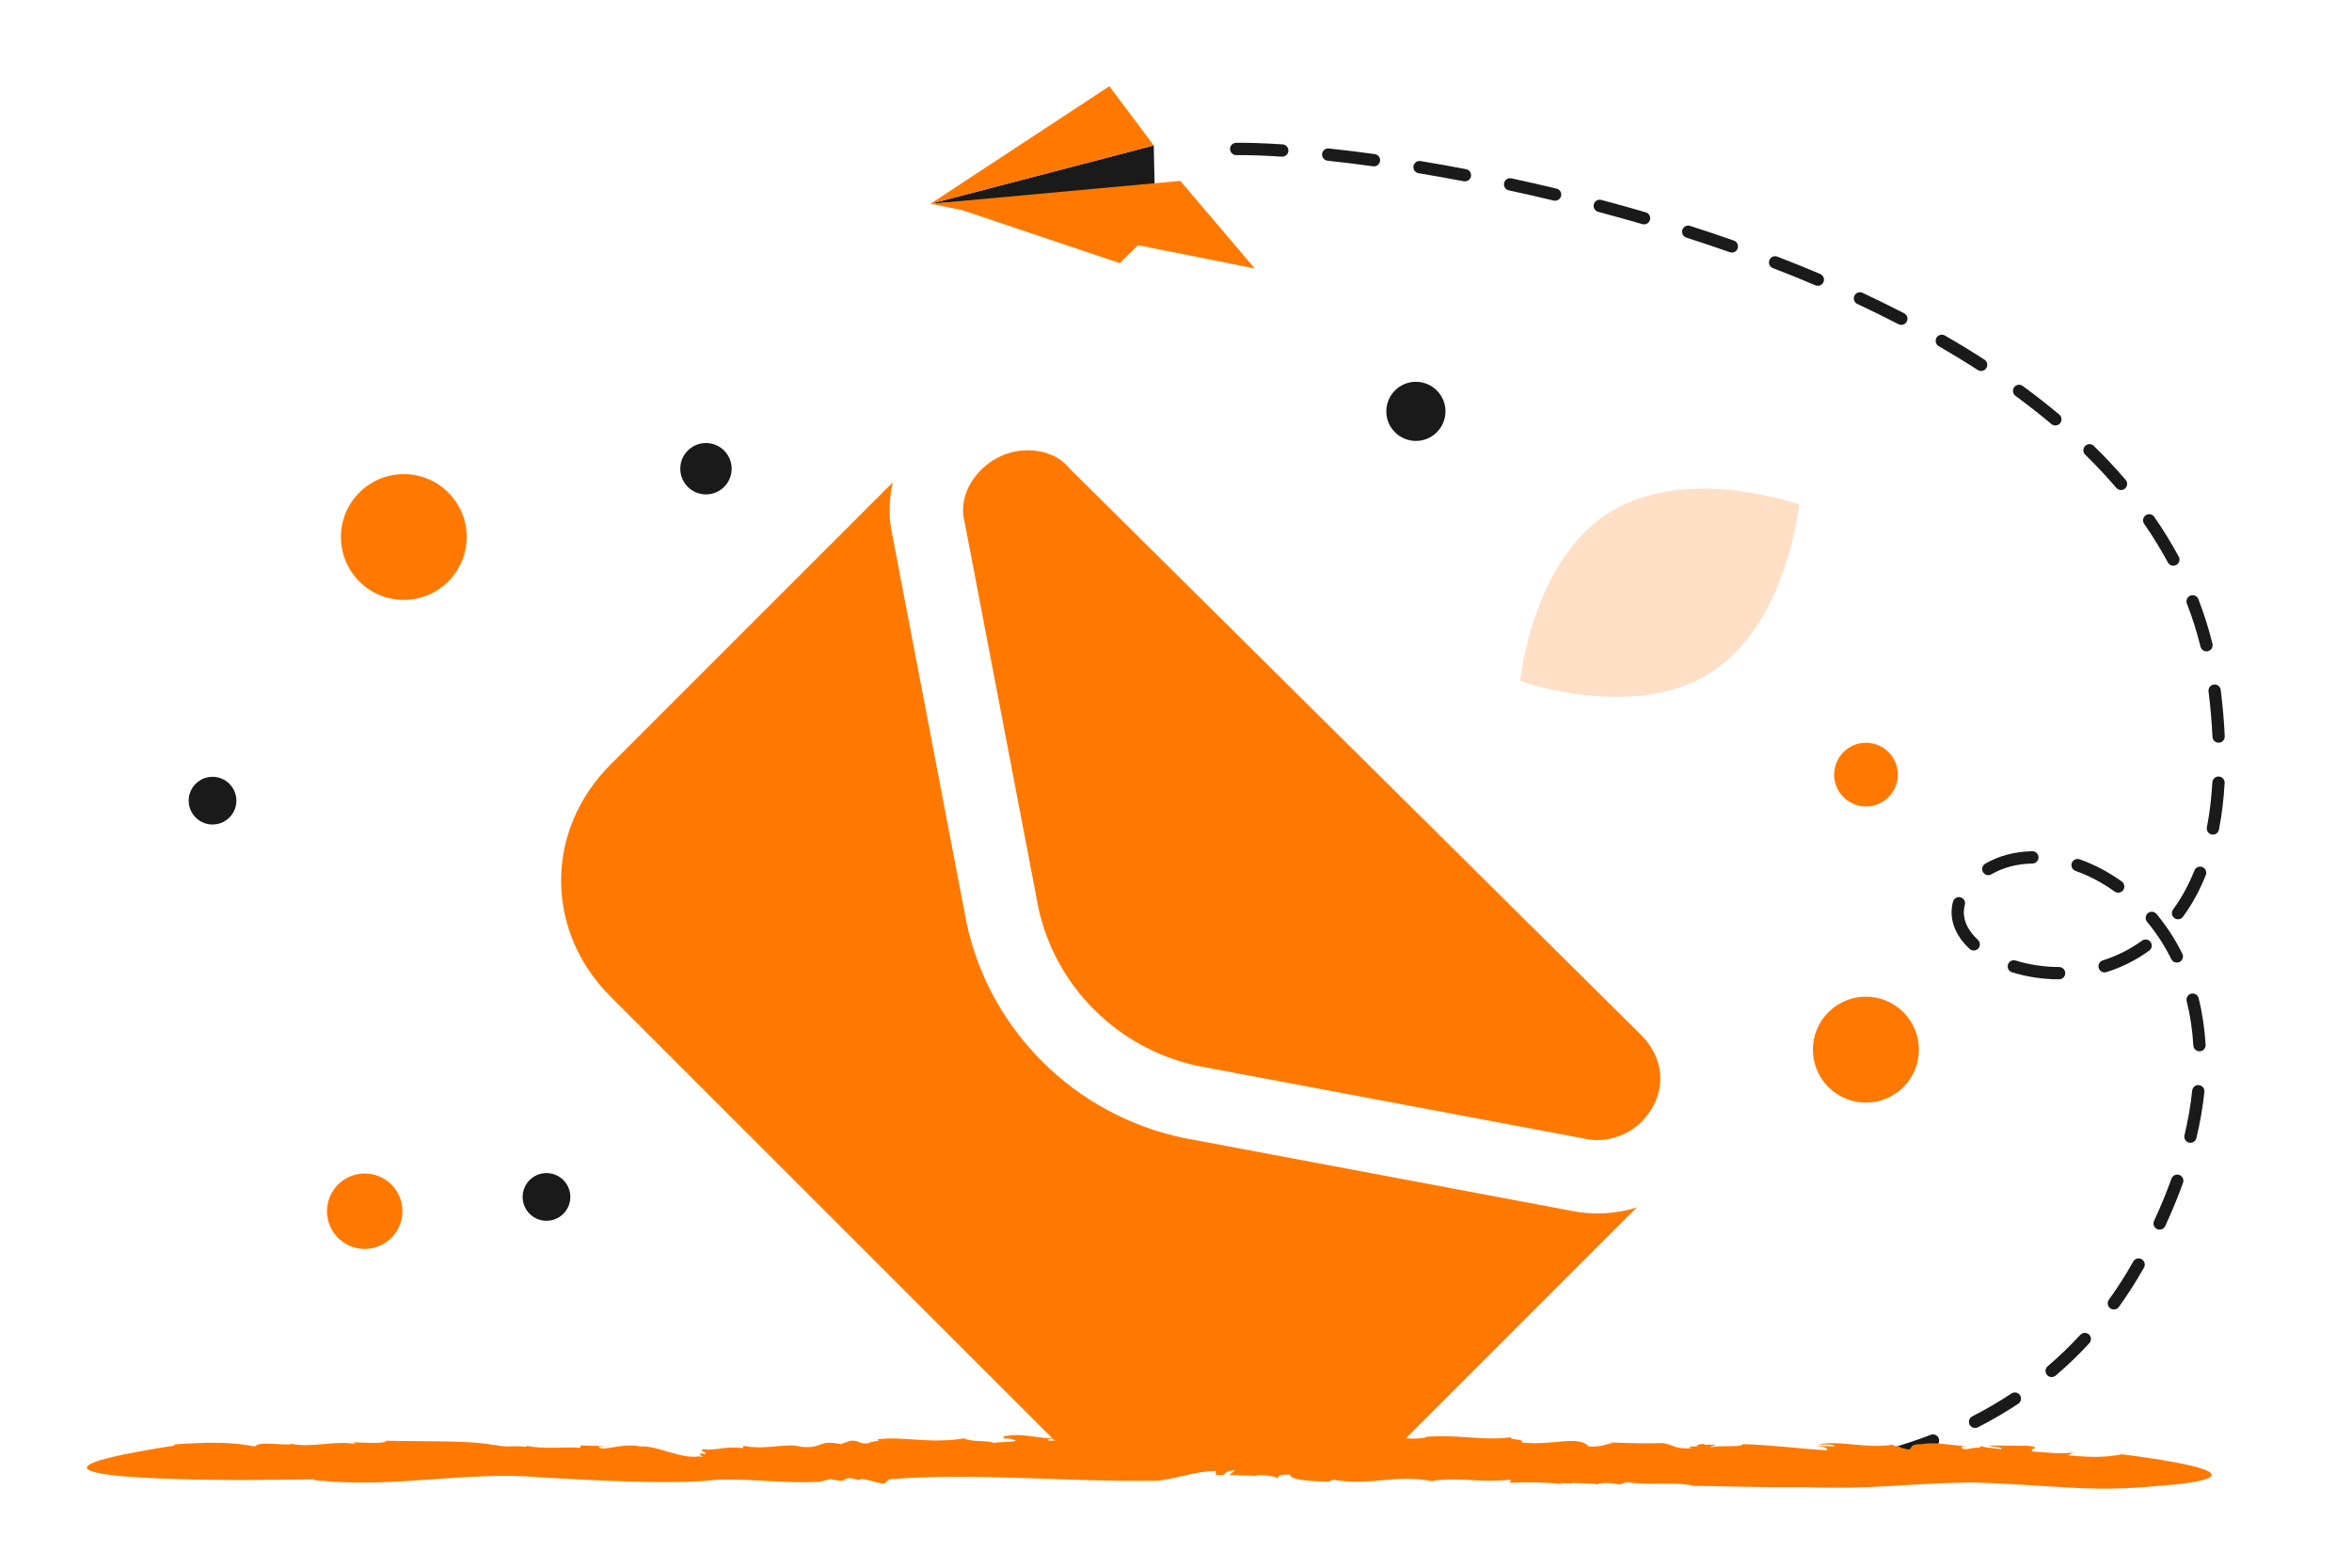 <svg width="288" height="192" viewBox="0 0 288 192" fill="none" xmlns="http://www.w3.org/2000/svg">
<path d="M209.439 82.403C200.007 88.378 186.142 83.413 186.142 83.413C186.142 83.413 187.576 68.765 197.013 62.796C206.444 56.822 220.304 61.78 220.304 61.78C220.304 61.78 218.87 76.428 209.439 82.403Z" fill="#FFDFC5"/>
<path d="M186.267 178.916C186.09 178.846 185.946 178.713 185.864 178.542C185.782 178.371 185.767 178.175 185.822 177.994C185.878 177.812 186 177.658 186.164 177.563C186.328 177.467 186.522 177.437 186.707 177.478C188.533 177.896 190.371 178.263 192.218 178.577C192.315 178.594 192.408 178.63 192.492 178.683C192.575 178.736 192.648 178.804 192.705 178.885C192.762 178.966 192.802 179.057 192.824 179.154C192.846 179.25 192.848 179.35 192.831 179.447C192.797 179.644 192.686 179.819 192.523 179.934C192.361 180.049 192.159 180.096 191.962 180.063C190.087 179.743 188.22 179.371 186.366 178.948C186.333 178.938 186.299 178.929 186.267 178.916ZM197.418 180.84C197.247 180.774 197.106 180.648 197.021 180.485C196.937 180.322 196.915 180.134 196.959 179.956C197.003 179.778 197.111 179.622 197.262 179.518C197.413 179.413 197.596 179.368 197.778 179.389C199.644 179.611 201.524 179.788 203.368 179.914C203.567 179.928 203.752 180.021 203.883 180.171C204.015 180.321 204.081 180.517 204.068 180.716C204.055 180.915 203.963 181.101 203.813 181.233C203.663 181.364 203.466 181.431 203.267 181.418C201.395 181.292 199.49 181.111 197.599 180.886C197.537 180.877 197.476 180.862 197.418 180.84ZM208.694 181.594C208.529 181.53 208.393 181.41 208.307 181.256C208.222 181.102 208.194 180.922 208.227 180.749C208.261 180.576 208.354 180.42 208.491 180.309C208.627 180.197 208.799 180.137 208.975 180.139C210.844 180.163 212.714 180.131 214.581 180.043C214.68 180.038 214.778 180.053 214.871 180.086C214.964 180.12 215.05 180.171 215.123 180.238C215.196 180.304 215.255 180.385 215.297 180.474C215.339 180.564 215.363 180.661 215.367 180.759C215.387 181.175 215.066 181.528 214.651 181.548C212.79 181.638 210.874 181.67 208.955 181.644C208.865 181.644 208.777 181.628 208.694 181.594ZM219.977 181.048C219.848 180.998 219.735 180.914 219.651 180.805C219.567 180.696 219.514 180.566 219.5 180.429C219.488 180.331 219.497 180.231 219.524 180.136C219.551 180.041 219.597 179.952 219.658 179.875C219.72 179.798 219.796 179.733 219.883 179.685C219.969 179.637 220.064 179.607 220.162 179.596C222.044 179.379 223.905 179.096 225.692 178.756C225.79 178.737 225.89 178.737 225.986 178.757C226.083 178.777 226.175 178.816 226.257 178.872C226.339 178.928 226.409 178.999 226.463 179.082C226.516 179.165 226.553 179.258 226.571 179.355C226.609 179.551 226.567 179.754 226.455 179.92C226.343 180.085 226.17 180.199 225.974 180.237C224.105 180.593 222.223 180.879 220.332 181.096C220.211 181.106 220.09 181.09 219.977 181.048ZM231.061 178.909C230.951 178.867 230.852 178.8 230.773 178.713C230.694 178.626 230.637 178.521 230.606 178.407C230.553 178.214 230.578 178.008 230.677 177.834C230.775 177.66 230.938 177.532 231.131 177.478C232.922 176.977 234.688 176.392 236.424 175.726C236.611 175.655 236.818 175.66 237 175.741C237.183 175.823 237.325 175.973 237.397 176.159C237.545 176.547 237.351 176.982 236.963 177.134C235.183 177.817 233.372 178.416 231.535 178.929C231.379 178.974 231.213 178.967 231.061 178.909ZM241.574 174.84C241.4 174.774 241.257 174.645 241.174 174.478C241.084 174.299 241.068 174.092 241.13 173.902C241.192 173.712 241.327 173.555 241.505 173.464C243.156 172.622 244.758 171.687 246.304 170.665C246.386 170.61 246.479 170.572 246.576 170.553C246.673 170.534 246.773 170.535 246.87 170.554C246.967 170.574 247.059 170.613 247.141 170.668C247.223 170.723 247.293 170.794 247.348 170.876C247.458 171.043 247.498 171.247 247.458 171.443C247.418 171.639 247.302 171.811 247.136 171.922C245.543 172.977 243.891 173.941 242.189 174.809C242.094 174.856 241.991 174.883 241.885 174.889C241.779 174.894 241.674 174.878 241.574 174.84ZM250.95 168.608C250.828 168.56 250.721 168.482 250.638 168.381C250.556 168.28 250.501 168.159 250.48 168.03C250.458 167.901 250.47 167.769 250.515 167.646C250.56 167.524 250.636 167.415 250.735 167.33C252.143 166.13 253.477 164.845 254.729 163.484C254.796 163.411 254.877 163.352 254.966 163.311C255.056 163.269 255.153 163.245 255.252 163.241C255.351 163.237 255.449 163.252 255.542 163.286C255.635 163.32 255.72 163.372 255.793 163.439C255.866 163.506 255.925 163.587 255.966 163.676C256.008 163.766 256.032 163.863 256.036 163.962C256.04 164.06 256.025 164.159 255.991 164.252C255.957 164.345 255.905 164.43 255.838 164.503C254.544 165.911 253.166 167.238 251.711 168.477C251.488 168.662 251.197 168.702 250.95 168.608ZM258.57 160.328C258.462 160.287 258.365 160.221 258.287 160.137C258.209 160.052 258.151 159.951 258.118 159.84C258.085 159.73 258.078 159.613 258.098 159.5C258.117 159.386 258.162 159.278 258.229 159.185C259.311 157.682 260.307 156.12 261.215 154.506C261.263 154.42 261.328 154.344 261.406 154.283C261.484 154.221 261.573 154.176 261.669 154.15C261.764 154.123 261.864 154.116 261.962 154.128C262.06 154.14 262.155 154.172 262.241 154.221C262.327 154.27 262.403 154.335 262.464 154.413C262.525 154.491 262.57 154.58 262.597 154.676C262.624 154.771 262.631 154.871 262.619 154.969C262.607 155.068 262.576 155.163 262.527 155.249C261.592 156.912 260.564 158.522 259.45 160.071C259.351 160.204 259.211 160.3 259.053 160.347C258.894 160.393 258.724 160.386 258.57 160.328ZM264.178 150.548L264.128 150.529C264.038 150.487 263.957 150.428 263.89 150.356C263.823 150.283 263.771 150.197 263.738 150.105C263.704 150.012 263.689 149.913 263.693 149.814C263.697 149.715 263.721 149.618 263.763 149.529C264.547 147.841 265.256 146.119 265.889 144.369C265.92 144.274 265.971 144.186 266.037 144.11C266.103 144.035 266.183 143.974 266.274 143.93C266.364 143.886 266.462 143.861 266.562 143.855C266.662 143.85 266.762 143.865 266.857 143.898C266.951 143.932 267.038 143.985 267.112 144.053C267.185 144.121 267.245 144.203 267.287 144.294C267.328 144.385 267.351 144.484 267.354 144.584C267.357 144.684 267.34 144.784 267.304 144.878C267.162 145.275 267.009 145.682 266.855 146.085C266.324 147.464 265.747 148.825 265.126 150.166C265.045 150.337 264.902 150.471 264.726 150.542C264.551 150.613 264.355 150.615 264.178 150.548ZM267.95 139.913C267.78 139.847 267.639 139.722 267.555 139.56C267.47 139.398 267.446 139.212 267.488 139.034C267.932 137.182 268.249 135.343 268.431 133.569C268.451 133.371 268.549 133.189 268.704 133.062C268.858 132.936 269.056 132.876 269.255 132.896C269.353 132.906 269.449 132.936 269.535 132.983C269.622 133.03 269.699 133.094 269.761 133.171C269.824 133.248 269.87 133.336 269.898 133.431C269.926 133.525 269.935 133.625 269.925 133.723C269.735 135.564 269.406 137.467 268.948 139.384C268.901 139.579 268.78 139.746 268.609 139.851C268.439 139.955 268.234 139.988 268.04 139.941C268.013 139.934 267.979 139.924 267.95 139.913ZM269.053 128.711C268.918 128.658 268.801 128.568 268.715 128.451C268.63 128.334 268.58 128.195 268.572 128.05C268.464 126.177 268.192 124.347 267.758 122.615C267.709 122.421 267.739 122.216 267.842 122.044C267.944 121.873 268.11 121.749 268.304 121.7C268.4 121.676 268.499 121.67 268.597 121.685C268.695 121.699 268.789 121.732 268.874 121.783C268.958 121.834 269.032 121.901 269.091 121.98C269.15 122.059 269.193 122.15 269.217 122.245C269.674 124.068 269.961 125.991 270.075 127.961C270.08 128.06 270.067 128.159 270.034 128.252C270.001 128.346 269.951 128.432 269.885 128.506C269.819 128.579 269.739 128.64 269.65 128.683C269.561 128.726 269.465 128.751 269.366 128.756C269.255 128.765 269.15 128.748 269.053 128.711ZM246.32 119.06C246.142 118.992 245.996 118.857 245.913 118.685C245.83 118.513 245.816 118.315 245.874 118.133C245.933 117.942 246.066 117.783 246.243 117.69C246.42 117.597 246.627 117.578 246.818 117.638C248.484 118.161 250.329 118.436 252.153 118.433C252.35 118.438 252.537 118.52 252.674 118.661C252.812 118.802 252.889 118.991 252.888 119.188C252.888 119.385 252.811 119.574 252.673 119.715C252.535 119.856 252.348 119.937 252.151 119.941C250.176 119.944 248.175 119.643 246.364 119.077C246.351 119.069 246.332 119.065 246.32 119.06ZM241.415 116.363C241.326 116.328 241.243 116.277 241.172 116.213C239.324 114.488 238.602 112.433 239.145 110.427C239.197 110.235 239.323 110.071 239.496 109.971C239.669 109.871 239.874 109.844 240.067 109.896C240.162 109.922 240.251 109.966 240.33 110.027C240.408 110.087 240.473 110.163 240.522 110.248C240.571 110.334 240.603 110.429 240.615 110.527C240.628 110.625 240.621 110.725 240.594 110.82C240.096 112.668 241.189 114.174 242.194 115.113C242.321 115.231 242.404 115.391 242.427 115.563C242.45 115.736 242.412 115.911 242.32 116.059C242.228 116.207 242.087 116.318 241.922 116.374C241.757 116.429 241.577 116.426 241.415 116.363ZM257.439 119.045C257.333 119.005 257.237 118.94 257.159 118.857C257.081 118.774 257.023 118.674 256.99 118.565C256.931 118.375 256.95 118.168 257.042 117.991C257.135 117.814 257.293 117.681 257.484 117.62C259.206 117.081 260.829 116.266 262.29 115.206C262.37 115.148 262.46 115.106 262.556 115.082C262.652 115.059 262.752 115.055 262.85 115.071C262.948 115.086 263.041 115.121 263.125 115.173C263.21 115.224 263.283 115.292 263.341 115.373C263.399 115.453 263.441 115.543 263.464 115.64C263.487 115.736 263.491 115.836 263.475 115.934C263.46 116.032 263.425 116.125 263.373 116.21C263.321 116.294 263.253 116.367 263.173 116.425C261.581 117.582 259.811 118.472 257.933 119.058C257.767 119.113 257.592 119.103 257.439 119.045ZM266.282 117.843C266.105 117.775 265.961 117.644 265.877 117.475C265.07 115.839 264.073 114.303 262.907 112.901C262.844 112.825 262.796 112.737 262.766 112.643C262.737 112.549 262.726 112.449 262.735 112.351C262.744 112.252 262.773 112.157 262.819 112.069C262.865 111.982 262.928 111.904 263.004 111.841C263.079 111.777 263.167 111.73 263.261 111.7C263.355 111.671 263.454 111.66 263.552 111.669C263.651 111.678 263.746 111.706 263.834 111.752C263.921 111.797 263.999 111.86 264.062 111.936C265.303 113.43 266.364 115.065 267.225 116.807C267.409 117.178 267.258 117.633 266.884 117.817C266.687 117.911 266.47 117.915 266.282 117.843ZM243.195 107.138C243.063 107.087 242.948 106.999 242.863 106.886C242.778 106.772 242.727 106.637 242.715 106.495C242.704 106.354 242.732 106.212 242.798 106.086C242.863 105.96 242.962 105.855 243.084 105.783C244.754 104.81 246.694 104.294 248.849 104.252C248.948 104.25 249.046 104.268 249.138 104.304C249.23 104.34 249.314 104.394 249.385 104.463C249.456 104.531 249.512 104.613 249.552 104.704C249.591 104.795 249.612 104.892 249.614 104.991C249.615 105.09 249.598 105.188 249.562 105.28C249.526 105.372 249.472 105.456 249.403 105.527C249.334 105.598 249.252 105.655 249.162 105.695C249.071 105.734 248.974 105.756 248.875 105.757C246.981 105.794 245.288 106.239 243.843 107.083C243.746 107.141 243.637 107.175 243.525 107.185C243.413 107.195 243.3 107.179 243.195 107.138ZM266.432 112.537C266.37 112.512 266.311 112.481 266.256 112.443C266.176 112.384 266.108 112.31 266.057 112.226C266.005 112.141 265.971 112.047 265.956 111.949C265.941 111.851 265.946 111.751 265.969 111.655C265.993 111.558 266.036 111.468 266.094 111.388C267.119 109.989 267.998 108.381 268.703 106.612C268.776 106.429 268.919 106.281 269.1 106.202C269.281 106.122 269.486 106.117 269.671 106.187L269.68 106.19C269.865 106.264 270.014 106.409 270.092 106.592C270.171 106.776 270.174 106.983 270.1 107.168C269.346 109.056 268.407 110.776 267.306 112.278C267.209 112.411 267.071 112.508 266.913 112.555C266.755 112.602 266.586 112.596 266.432 112.537ZM259.101 109.278C259.04 109.254 258.983 109.223 258.93 109.186C257.42 108.101 255.803 107.248 254.144 106.663C253.956 106.596 253.802 106.457 253.716 106.277C253.63 106.096 253.62 105.889 253.687 105.701C253.72 105.608 253.77 105.522 253.837 105.448C253.903 105.375 253.983 105.315 254.072 105.272C254.161 105.23 254.258 105.205 254.357 105.2C254.456 105.195 254.555 105.209 254.648 105.243C256.44 105.876 258.186 106.794 259.81 107.964C260.148 108.208 260.224 108.676 259.983 109.015C259.777 109.298 259.412 109.398 259.101 109.278ZM270.699 102.169C270.534 102.105 270.396 101.985 270.311 101.83C270.225 101.675 270.197 101.495 270.232 101.321C270.566 99.607 270.791 97.752 270.9 95.816C270.912 95.616 271.002 95.429 271.151 95.296C271.299 95.163 271.495 95.094 271.695 95.104C271.894 95.116 272.081 95.206 272.214 95.355C272.347 95.504 272.415 95.7 272.404 95.899C272.292 97.906 272.059 99.825 271.709 101.607C271.671 101.804 271.557 101.977 271.391 102.089C271.226 102.2 271.023 102.242 270.827 102.204C270.783 102.197 270.74 102.185 270.699 102.169ZM271.397 90.916C271.26 90.863 271.142 90.772 271.057 90.654C270.971 90.535 270.922 90.395 270.915 90.249C270.828 88.386 270.666 86.529 270.432 84.679C270.407 84.481 270.462 84.281 270.585 84.123C270.707 83.965 270.887 83.862 271.085 83.836C271.283 83.812 271.483 83.867 271.64 83.989C271.798 84.112 271.901 84.291 271.926 84.49C272.169 86.449 272.336 88.359 272.418 90.176C272.424 90.301 272.398 90.426 272.344 90.538C272.29 90.651 272.208 90.748 272.107 90.822C272.006 90.895 271.888 90.942 271.764 90.958C271.64 90.975 271.514 90.96 271.397 90.916ZM269.916 79.732C269.802 79.689 269.7 79.618 269.62 79.527C269.539 79.436 269.482 79.326 269.453 79.208C269.01 77.412 268.452 75.647 267.783 73.923C267.71 73.736 267.714 73.529 267.795 73.346C267.875 73.162 268.025 73.019 268.211 72.946C268.303 72.91 268.401 72.892 268.5 72.894C268.599 72.896 268.697 72.917 268.787 72.957C268.878 72.997 268.96 73.054 269.028 73.126C269.096 73.197 269.15 73.281 269.186 73.373C269.879 75.159 270.457 76.987 270.915 78.846C270.948 78.98 270.943 79.12 270.902 79.251C270.861 79.382 270.785 79.499 270.682 79.591C270.579 79.682 270.454 79.743 270.319 79.768C270.184 79.793 270.044 79.781 269.916 79.732ZM265.852 69.237C265.684 69.173 265.545 69.05 265.46 68.891C264.579 67.26 263.608 65.68 262.551 64.157C262.494 64.076 262.454 63.985 262.433 63.888C262.412 63.791 262.41 63.691 262.428 63.594C262.446 63.497 262.482 63.404 262.536 63.321C262.589 63.237 262.659 63.166 262.74 63.109C263.08 62.872 263.551 62.954 263.786 63.298C264.877 64.866 265.878 66.495 266.784 68.176C266.831 68.263 266.861 68.359 266.871 68.457C266.881 68.556 266.871 68.655 266.843 68.75C266.815 68.845 266.768 68.933 266.705 69.01C266.642 69.086 266.565 69.15 266.478 69.197C266.383 69.248 266.278 69.278 266.17 69.285C266.062 69.293 265.953 69.276 265.852 69.237ZM151.1 18.946C150.958 18.892 150.836 18.796 150.75 18.672C150.664 18.547 150.617 18.399 150.616 18.248C150.615 18.048 150.693 17.856 150.832 17.714C150.972 17.572 151.163 17.49 151.362 17.487C152.994 17.475 154.909 17.541 157.061 17.683C157.16 17.69 157.256 17.716 157.345 17.76C157.433 17.804 157.512 17.865 157.577 17.939C157.642 18.014 157.692 18.1 157.724 18.194C157.755 18.287 157.768 18.386 157.761 18.485C157.748 18.684 157.656 18.87 157.506 19.002C157.355 19.133 157.159 19.2 156.96 19.187C154.847 19.049 152.965 18.983 151.373 18.997C151.28 18.997 151.187 18.98 151.1 18.946ZM259.444 59.966C259.327 59.921 259.223 59.848 259.142 59.752C257.932 58.34 256.661 56.983 255.332 55.683C255.261 55.614 255.205 55.531 255.166 55.44C255.128 55.349 255.107 55.252 255.106 55.153C255.105 55.054 255.124 54.956 255.161 54.865C255.198 54.773 255.253 54.69 255.322 54.619C255.391 54.548 255.473 54.492 255.563 54.453C255.654 54.414 255.752 54.393 255.85 54.392C255.949 54.391 256.047 54.41 256.139 54.446C256.23 54.483 256.314 54.538 256.384 54.607C257.744 55.939 259.046 57.329 260.286 58.773C260.395 58.9 260.458 59.06 260.465 59.227C260.473 59.395 260.425 59.56 260.328 59.697C260.232 59.833 260.093 59.934 259.933 59.983C259.772 60.032 259.601 60.026 259.444 59.966ZM162.368 19.633C162.213 19.573 162.082 19.464 161.995 19.322C161.909 19.18 161.872 19.014 161.89 18.849C161.9 18.75 161.93 18.655 161.977 18.568C162.025 18.481 162.089 18.404 162.166 18.342C162.243 18.28 162.331 18.234 162.426 18.206C162.521 18.178 162.621 18.17 162.719 18.181C164.528 18.374 166.42 18.607 168.344 18.875C168.442 18.889 168.537 18.922 168.622 18.972C168.707 19.022 168.782 19.088 168.841 19.167C168.901 19.246 168.944 19.336 168.969 19.432C168.994 19.527 169 19.627 168.986 19.725C168.972 19.823 168.94 19.918 168.89 20.003C168.84 20.088 168.773 20.163 168.694 20.223C168.615 20.283 168.525 20.326 168.43 20.351C168.334 20.376 168.234 20.382 168.136 20.369C166.279 20.111 164.419 19.881 162.555 19.681C162.491 19.672 162.428 19.656 162.368 19.633ZM251.408 52.059C251.33 52.029 251.258 51.987 251.194 51.933C249.765 50.736 248.297 49.585 246.792 48.484C246.631 48.366 246.524 48.189 246.493 47.992C246.463 47.795 246.511 47.594 246.629 47.432C246.747 47.272 246.923 47.164 247.12 47.133C247.317 47.102 247.518 47.151 247.679 47.268C249.212 48.388 250.707 49.559 252.162 50.778C252.298 50.893 252.39 51.052 252.42 51.228C252.45 51.403 252.417 51.584 252.327 51.737C252.237 51.891 252.095 52.008 251.926 52.067C251.758 52.126 251.575 52.123 251.408 52.059ZM173.552 21.171C173.378 21.104 173.235 20.975 173.15 20.809C173.066 20.642 173.046 20.451 173.095 20.271C173.144 20.091 173.258 19.935 173.415 19.834C173.572 19.734 173.761 19.695 173.945 19.725C175.783 20.028 177.659 20.362 179.52 20.718C179.716 20.756 179.889 20.87 180.001 21.035C180.113 21.2 180.156 21.402 180.119 21.599C180.081 21.795 179.968 21.968 179.803 22.081C179.638 22.193 179.435 22.236 179.238 22.2C177.395 21.849 175.548 21.52 173.697 21.214C173.648 21.204 173.599 21.19 173.552 21.171ZM184.641 23.284C184.473 23.22 184.333 23.097 184.248 22.939C184.163 22.781 184.137 22.597 184.176 22.421C184.219 22.226 184.337 22.055 184.504 21.947C184.672 21.838 184.876 21.801 185.072 21.843C186.915 22.238 188.771 22.66 190.594 23.099C190.69 23.121 190.781 23.163 190.861 23.221C190.942 23.279 191.01 23.352 191.061 23.437C191.113 23.521 191.147 23.615 191.162 23.713C191.177 23.811 191.173 23.91 191.149 24.007C191.102 24.201 190.981 24.368 190.81 24.473C190.64 24.577 190.436 24.61 190.242 24.564C188.417 24.126 186.588 23.71 184.754 23.314C184.715 23.309 184.677 23.299 184.641 23.284ZM242.317 45.385C242.268 45.366 242.222 45.343 242.178 45.315C240.608 44.303 239.013 43.33 237.395 42.395C237.223 42.296 237.097 42.131 237.045 41.939C236.993 41.746 237.019 41.541 237.119 41.368C237.168 41.282 237.234 41.206 237.312 41.146C237.391 41.086 237.48 41.041 237.576 41.015C237.671 40.99 237.771 40.983 237.869 40.996C237.968 41.009 238.062 41.041 238.148 41.09C239.79 42.035 241.406 43.022 242.997 44.049C243.164 44.158 243.282 44.328 243.324 44.524C243.366 44.719 243.329 44.923 243.221 45.091C243.126 45.235 242.985 45.343 242.821 45.397C242.656 45.45 242.478 45.446 242.317 45.385ZM195.618 25.918C195.444 25.851 195.302 25.722 195.217 25.557C195.133 25.391 195.112 25.2 195.16 25.02C195.211 24.828 195.336 24.663 195.509 24.563C195.681 24.462 195.886 24.434 196.079 24.485C197.904 24.968 199.722 25.475 201.534 26.005C201.723 26.063 201.882 26.194 201.976 26.369C202.07 26.543 202.091 26.747 202.035 26.938C201.98 27.128 201.851 27.289 201.678 27.385C201.505 27.481 201.301 27.506 201.11 27.453C199.31 26.928 197.504 26.425 195.692 25.943C195.668 25.934 195.641 25.927 195.618 25.918ZM232.545 39.74C232.518 39.73 232.492 39.719 232.467 39.706C230.805 38.846 229.125 38.02 227.43 37.229C227.34 37.187 227.259 37.128 227.192 37.055C227.126 36.982 227.074 36.896 227.041 36.803C227.007 36.71 226.992 36.611 226.997 36.512C227.002 36.413 227.027 36.316 227.069 36.227C227.111 36.137 227.17 36.056 227.243 35.989C227.316 35.922 227.401 35.871 227.494 35.837C227.587 35.803 227.686 35.788 227.785 35.793C227.884 35.798 227.981 35.822 228.071 35.864C229.783 36.667 231.48 37.502 233.161 38.369C233.338 38.461 233.471 38.62 233.532 38.81C233.592 39 233.575 39.206 233.483 39.384C233.398 39.548 233.255 39.675 233.082 39.741C232.909 39.806 232.718 39.806 232.545 39.74ZM206.448 29.083C206.268 29.014 206.122 28.878 206.039 28.705C205.956 28.531 205.942 28.332 206.001 28.149C206.062 27.959 206.195 27.801 206.372 27.709C206.549 27.618 206.756 27.6 206.946 27.661C208.744 28.238 210.533 28.839 212.315 29.465C212.502 29.533 212.655 29.672 212.741 29.852C212.827 30.033 212.839 30.239 212.775 30.428C212.709 30.616 212.571 30.771 212.391 30.858C212.211 30.945 212.004 30.956 211.816 30.891C210.048 30.268 208.271 29.671 206.485 29.101C206.474 29.093 206.462 29.089 206.448 29.083ZM222.326 34.953L222.299 34.942C220.575 34.21 218.839 33.508 217.09 32.835C216.904 32.762 216.754 32.619 216.673 32.436C216.592 32.253 216.587 32.046 216.659 31.859C216.694 31.767 216.748 31.683 216.815 31.611C216.883 31.54 216.965 31.482 217.055 31.442C217.145 31.402 217.242 31.38 217.341 31.378C217.44 31.375 217.538 31.392 217.63 31.428L217.633 31.429C219.396 32.109 221.148 32.818 222.887 33.557C222.978 33.596 223.061 33.652 223.13 33.723C223.199 33.793 223.254 33.877 223.29 33.968C223.327 34.06 223.346 34.158 223.345 34.256C223.344 34.355 223.323 34.453 223.284 34.544C223.209 34.723 223.066 34.865 222.888 34.942C222.709 35.018 222.507 35.022 222.326 34.953Z" fill="#1A1A1A"/>
<path fill-rule="evenodd" clip-rule="evenodd" d="M130.824 57.209C128.659 54.633 123.529 54.182 120.174 57.508C118.007 59.656 117.651 62.101 118.082 63.806C118.103 63.89 118.121 63.975 118.138 64.061L127.165 111.246C129.264 120.861 136.902 128.453 146.65 130.544L194.249 139.493L194.262 139.496L194.292 139.502C196.764 139.992 199.4 138.983 200.935 137.46C204.092 134.331 204.092 129.868 200.935 126.739L131.1 57.508C131.004 57.412 130.911 57.312 130.824 57.209ZM109.327 59.073L74.743 93.656C66.695 101.705 66.695 113.99 74.743 122.039L129.294 176.589C131.049 178.345 133.894 178.345 135.649 176.589C135.701 176.537 135.752 176.483 135.801 176.429L139.908 180.492L143.264 178.009L163.071 179.591L165.271 177.147C167.036 178.673 169.707 178.597 171.383 176.921L200.419 147.886C197.984 148.632 195.295 148.858 192.568 148.322L144.936 139.367C144.901 139.36 144.867 139.353 144.832 139.346C131.617 136.539 121.212 126.244 118.369 113.094C118.362 113.059 118.354 113.024 118.348 112.989L109.332 65.865C108.812 63.708 108.792 61.378 109.327 59.073Z" fill="#FF7900"/>
<path d="M141.277 17.813L141.386 22.906L113.929 24.959L141.277 17.813Z" fill="#1A1A1A"/>
<path d="M140.801 28.602L137.117 32.225L115.163 24.846L140.801 28.602Z" fill="#FF7900"/>
<path d="M113.929 24.959L153.65 32.883L144.529 22.153L113.929 24.959Z" fill="#FF7900"/>
<path d="M141.278 17.813L113.929 24.96L135.842 10.559L141.278 17.813ZM241.31 181.553C232.39 181.72 230.029 182.425 220.769 182.135C216.359 182.176 211.651 182.051 207.34 181.969C205.29 181.429 201.685 181.969 199.253 181.512L198.32 181.802C197.486 181.636 196.511 181.553 195.663 181.72L195.719 181.802C194.475 181.595 193.062 181.72 192.454 181.595L192.51 181.678L190.997 181.636L191.252 181.761C189.075 181.512 186.841 181.512 184.862 181.595L185.032 181.221C180.805 181.636 179.264 180.889 175.462 181.346L175.518 181.429C170.698 180.474 167.913 182.093 162.951 181.18C163.573 181.305 162.682 181.346 162.739 181.471C160.448 181.387 158.017 181.305 157.974 180.599C156.306 180.599 156.617 180.807 156.405 181.097C156.42 180.807 154.963 180.641 153.663 180.641L154.257 180.765L150.525 180.641L151.26 180.059C149.28 180.226 150.751 180.765 148.871 180.641L148.899 180.142C146.17 180.226 144.559 180.972 141.915 181.346C130.917 181.553 119.099 180.308 108.878 181.18L108.426 181.553C108.228 182.093 105.598 180.765 105.217 181.263L104.029 181.014C103.69 181.097 102.983 181.221 103.577 181.346C102.474 181.387 102.446 181.263 101.655 181.138L100.467 181.471C96.127 181.72 92.437 181.097 87.871 181.221C82.386 181.885 72.052 181.263 66.101 180.931C57.732 180.142 48.006 182.259 39.439 181.346C39.157 181.429 38.436 181.263 38.45 181.18L30.604 181.263C30.604 181.263 -7.409 181.471 21.471 177.03L21.274 176.906C25.571 176.615 28.271 176.574 31.226 177.155C31.693 176.449 34.746 177.071 35.75 176.864L35.651 176.822C38.266 177.362 41.037 176.366 43.567 176.864C43.468 176.822 43.412 176.615 42.832 176.615C44.67 176.698 47.186 176.864 47.328 176.449C51.724 176.574 57.845 176.366 60.658 177.03L60.461 176.906C62.058 177.362 62.538 176.989 64.334 177.196C64.433 177.155 64.56 177.113 64.532 177.071C66.285 177.528 69.635 177.155 71.034 177.321L71.119 177.03L74.597 177.113L73.297 177.155C73.749 177.901 75.926 176.656 78.442 177.155C80.803 177.071 83.235 178.732 85.68 178.358C86.853 178.732 84.648 177.777 86.401 178.068C86.458 177.653 85.581 177.819 86.034 177.486C87.744 177.694 88.847 177.071 90.967 177.362L91.052 177.071C93.808 177.653 96.254 176.656 98.092 177.196C100.933 177.445 100 176.283 102.969 176.864L104.128 176.449C105.401 176.366 105.033 176.947 106.447 176.74C106.362 176.491 108.228 176.532 107.394 176.283C110.575 175.868 113.854 176.864 118.053 176.159C118.958 176.656 121.078 176.366 121.757 176.74C121.87 176.532 125.983 176.698 123.623 176.2C123.425 176.158 123.057 176.159 123.085 176.242L122.803 175.951C125.192 175.37 127.143 176.283 129.517 176.159C128.811 176.242 127.878 176.242 128.5 176.449L130.705 176.407L130.253 176.159L133.532 175.992L133.08 176.325C134.677 176.159 135.243 175.619 137.053 176.076C137.872 176.325 135.54 176.491 137.222 176.615C139.371 176.407 142.58 176.076 145.308 175.992C145.054 176.366 145.789 176.325 146.552 176.407L146.637 176.117C149.535 176.532 147.697 175.453 150.581 175.785L150.327 175.577L151.09 176.242C153.691 176.864 152.49 175.619 155.373 176.449C154.229 176.407 154.836 177.113 156.236 176.989L155.882 176.698C156.66 176.781 156.914 176.906 157.437 176.822C156.971 176.656 157.197 176.407 158.342 176.449L157.579 176.076L159.741 176.615C161.41 176.283 164.053 176.698 164.746 176.283C164.746 176.283 168.337 176.076 169.157 176.532C168.435 176.242 170.415 176.117 169.849 175.785C170.782 176.117 173.525 176.366 174.627 176.034L174.415 175.992C178.487 175.619 181.371 176.491 185.018 176.034C184.848 176.407 186.785 176.2 186.304 176.656C190.079 177.113 193.189 175.702 194.56 177.155C196.285 177.238 196.596 176.822 197.486 176.74L197.076 176.656C200.3 176.781 201.232 176.781 203.621 176.74C204.809 176.864 205.007 177.528 207.141 177.362C206.449 177.113 207.325 177.155 208.117 177.155C207.608 177.113 207.453 177.03 208.499 176.822C208.64 176.906 208.88 176.947 209.092 176.989C209.107 176.989 209.149 176.947 209.121 176.906C210.45 176.989 210.223 177.071 209.601 177.113C209.629 177.155 209.587 177.196 209.389 177.279C210.775 176.947 213.249 177.32 213.418 176.864C217.433 176.989 220.302 177.445 223.639 177.611C224.021 177.362 223.229 177.155 222.268 177.071L224.643 177.155C224.628 176.822 223.285 176.947 222.55 176.906C225.378 176.366 228.374 177.445 231.683 176.947L232.375 177.196L232.573 177.155C232.559 177.279 233.308 177.486 233.789 177.528C234.255 177.238 233.761 176.864 235.401 176.864C236.701 176.574 239.076 176.989 240.772 177.155C239.853 177.196 240.15 177.362 240.546 177.486C241.366 177.486 241.833 177.196 242.469 177.321L242.554 176.947C242.229 177.32 244.688 177.362 244.999 177.486C245.466 177.196 243.727 177.238 243.529 177.03C246.809 177.071 245.169 177.03 248.463 177.071C250.216 177.362 248.138 177.445 248.986 177.777C250.527 177.86 252.039 178.109 253.821 177.901L253.255 178.234C256.167 178.524 257.906 178.483 259.857 178.109C281.514 180.931 264.423 181.969 264.423 181.969C255.856 182.84 251.46 181.844 241.31 181.553Z" fill="#FF7900"/>
<path d="M230.44 98.248C228.574 99.325 226.188 98.686 225.11 96.82C224.033 94.954 224.672 92.568 226.538 91.49C228.404 90.413 230.79 91.052 231.868 92.918C232.945 94.784 232.306 97.17 230.44 98.248Z" fill="#FF7900"/>
<path d="M44.66 143.72C47.212 143.72 49.28 145.788 49.28 148.34C49.28 150.892 47.212 152.96 44.66 152.96C42.108 152.96 40.04 150.892 40.04 148.34C40.04 145.788 42.108 143.72 44.66 143.72Z" fill="#FF7900"/>
<path d="M86.445 54.26C84.708 54.26 83.299 55.669 83.299 57.406C83.299 59.143 84.708 60.552 86.445 60.552C88.182 60.552 89.591 59.143 89.591 57.406C89.591 55.669 88.182 54.26 86.445 54.26Z" fill="#1A1A1A"/>
<path d="M66.917 143.671C65.303 143.671 63.996 144.979 63.996 146.593C63.996 148.206 65.303 149.514 66.917 149.514C68.53 149.514 69.838 148.206 69.838 146.593C69.838 144.979 68.53 143.671 66.917 143.671Z" fill="#1A1A1A"/>
<path d="M26.024 95.139C24.411 95.139 23.103 96.447 23.103 98.06C23.103 99.674 24.411 100.981 26.024 100.981C27.637 100.981 28.945 99.674 28.945 98.06C28.945 96.447 27.637 95.139 26.024 95.139Z" fill="#1A1A1A"/>
<path d="M49.448 58.066C53.701 58.066 57.149 61.514 57.149 65.768C57.149 70.021 53.701 73.469 49.448 73.469C45.194 73.469 41.746 70.021 41.746 65.768C41.746 61.514 45.194 58.066 49.448 58.066Z" fill="#FF7900"/>
<path d="M170.813 52.942C172.227 54.357 174.521 54.357 175.935 52.942C177.35 51.528 177.35 49.234 175.935 47.82C174.521 46.406 172.227 46.406 170.813 47.82C169.398 49.234 169.398 51.528 170.813 52.942Z" fill="#1A1A1A"/>
<path d="M223.89 133.141C221.356 130.607 221.356 126.499 223.89 123.965C226.424 121.431 230.532 121.431 233.066 123.965C235.6 126.499 235.6 130.607 233.066 133.141C230.532 135.675 226.424 135.675 223.89 133.141Z" fill="#FF7900"/>
</svg>
